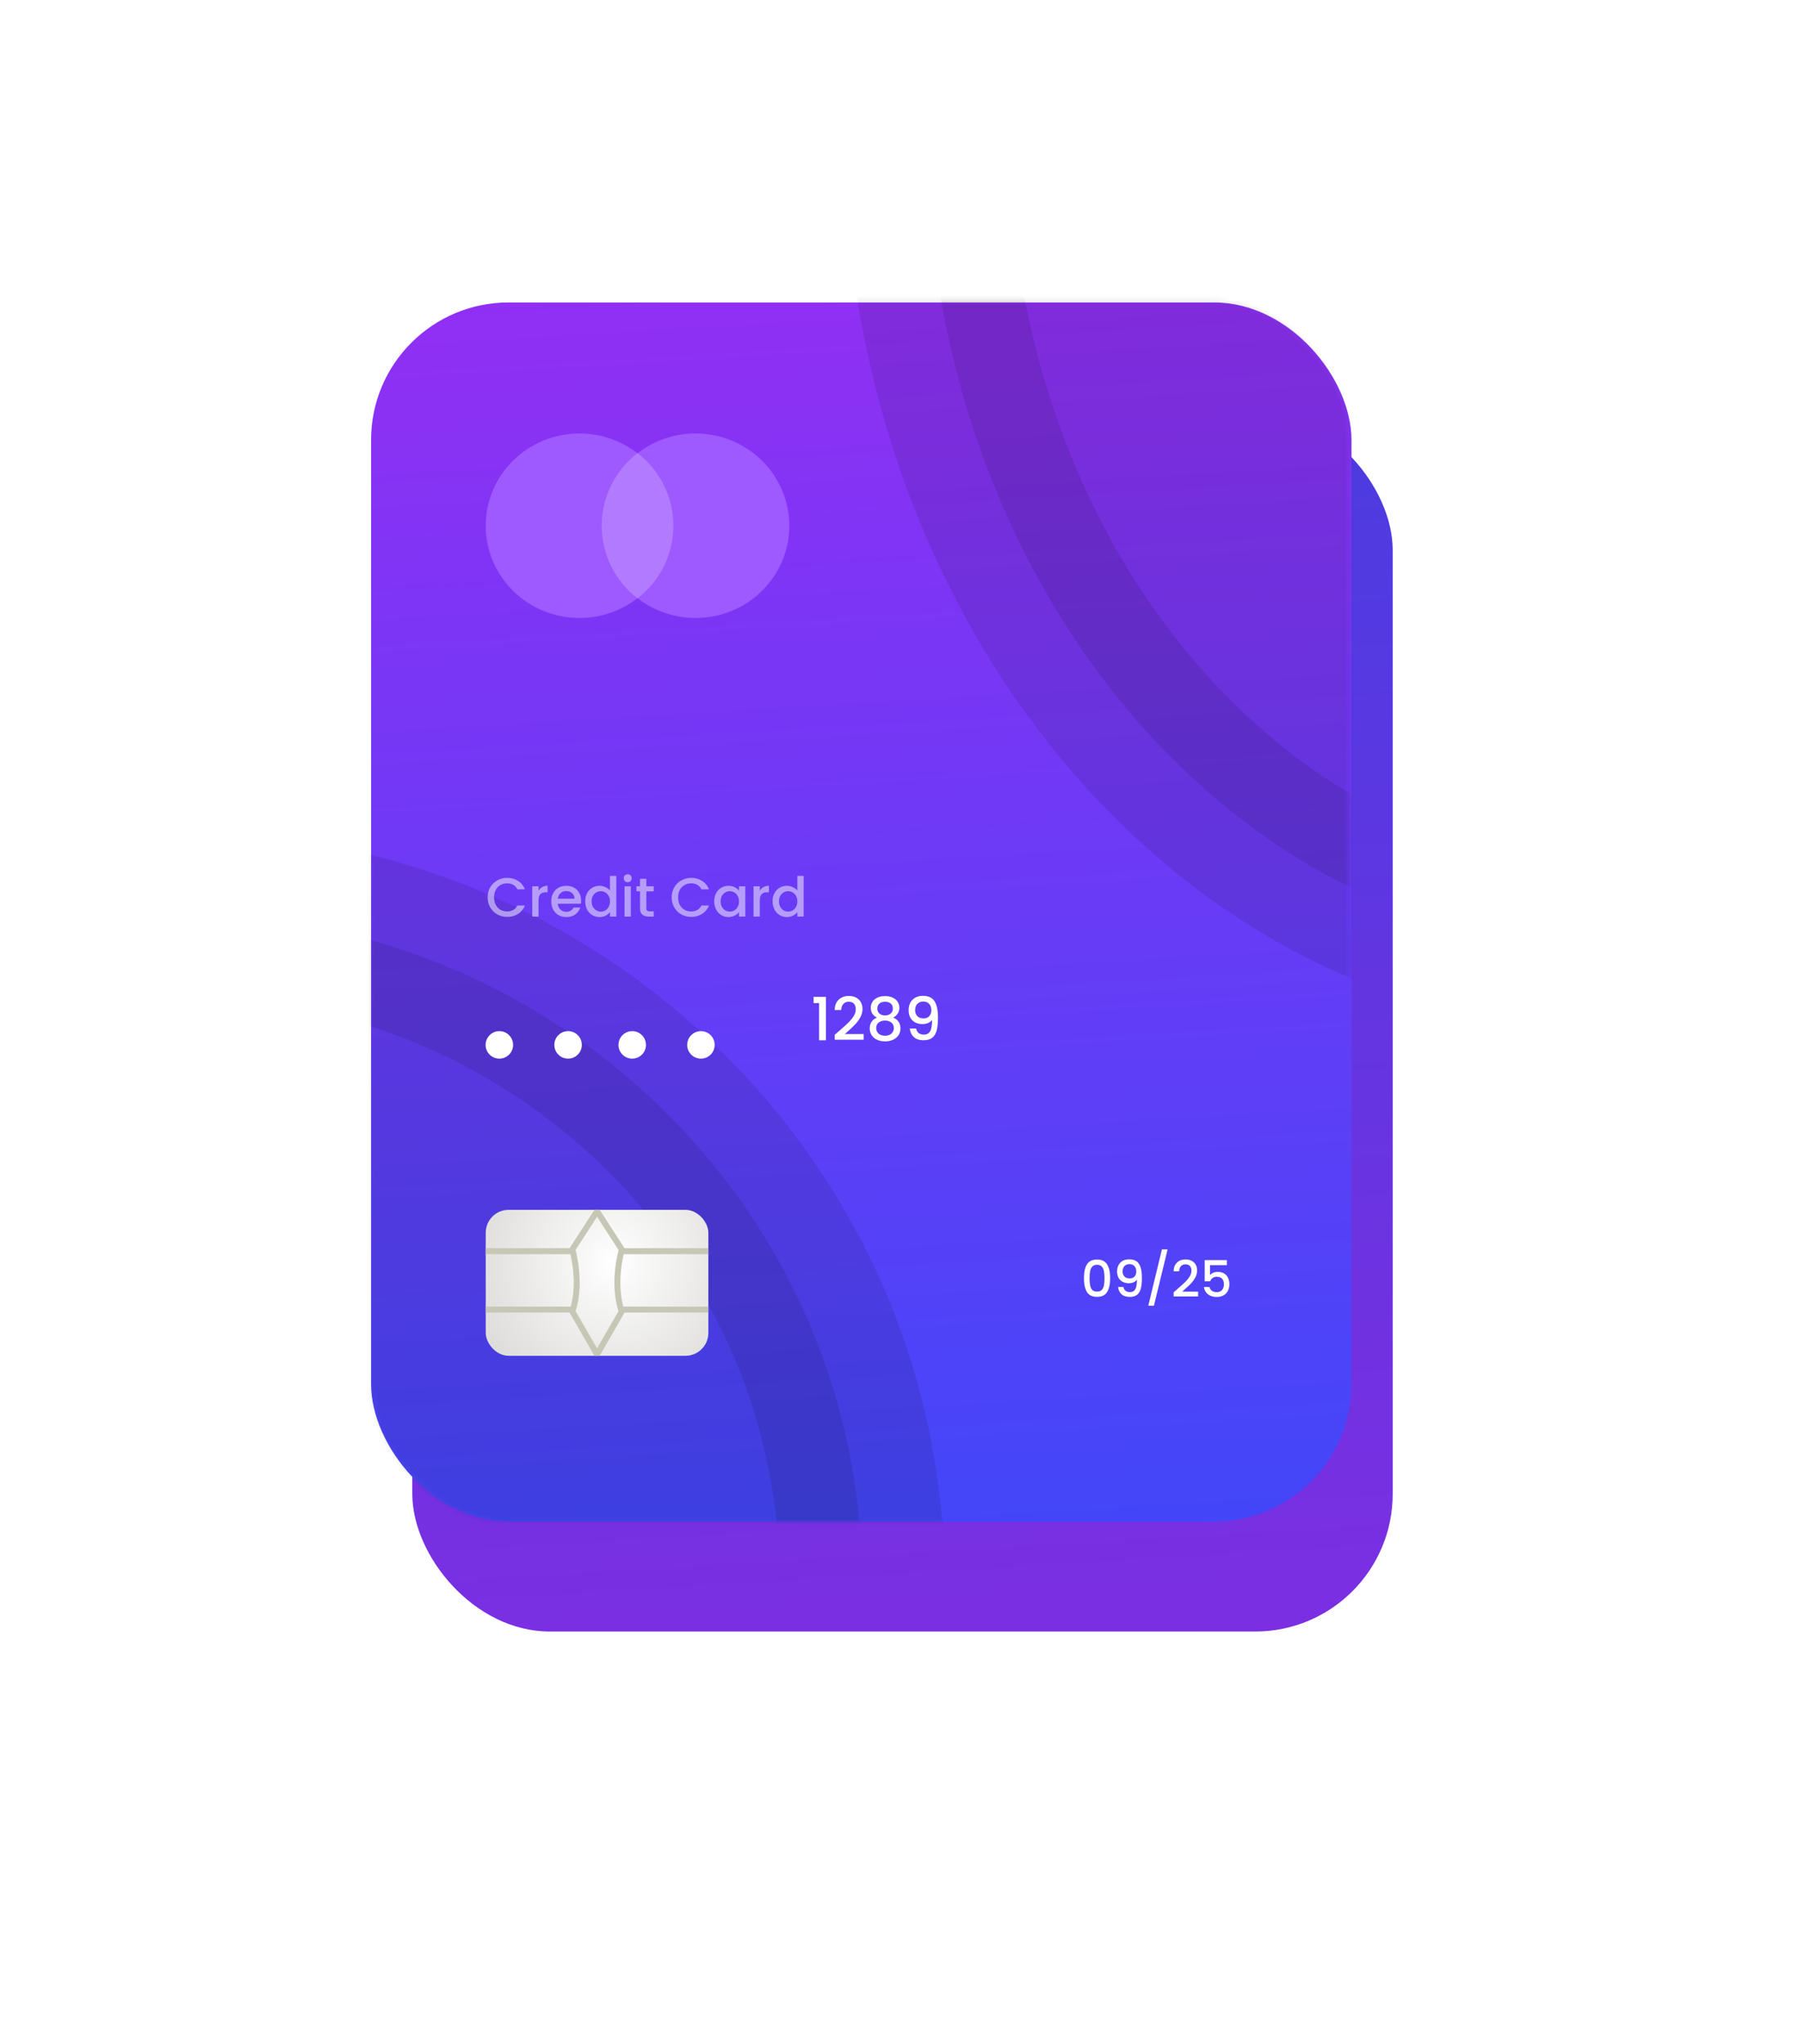 <svg width="394" height="446" viewBox="0 0 394 446" fill="none" xmlns="http://www.w3.org/2000/svg">
<g filter="url(#filter0_f_102_20)">
<rect x="90" y="90" width="214" height="266" rx="30" fill="url(#paint0_linear_102_20)"/>
</g>
<rect x="81" y="66" width="214" height="266" rx="30" fill="url(#paint1_linear_102_20)"/>
<mask id="mask0_102_20" style="mask-type:alpha" maskUnits="userSpaceOnUse" x="80" y="65" width="215" height="268">
<rect x="80.991" y="65.619" width="213.538" height="266.425" rx="30" fill="#ED713C"/>
</mask>
<g mask="url(#mask0_102_20)">
<path opacity="0.1" d="M188.168 345.076C188.168 425.214 122.01 490.696 39.756 490.696C-42.498 490.696 -108.656 425.214 -108.656 345.076C-108.656 264.938 -42.498 199.456 39.756 199.456C122.01 199.456 188.168 264.938 188.168 345.076Z" fill="black" stroke="black" stroke-width="36"/>
<path opacity="0.1" d="M498.902 27.248C498.902 129.49 429.679 206.895 350.49 206.895C271.302 206.895 202.078 129.49 202.078 27.248C202.078 -74.993 271.302 -152.399 350.49 -152.399C429.679 -152.399 498.902 -74.993 498.902 27.248Z" fill="black" stroke="black" stroke-width="36"/>
</g>
<path d="M236.606 278.886C236.606 277.617 236.819 276.627 237.244 275.916C237.677 275.197 238.418 274.838 239.466 274.838C240.515 274.838 241.252 275.197 241.677 275.916C242.11 276.627 242.326 277.617 242.326 278.886C242.326 280.169 242.11 281.174 241.677 281.9C241.252 282.619 240.515 282.978 239.466 282.978C238.418 282.978 237.677 282.619 237.244 281.9C236.819 281.174 236.606 280.169 236.606 278.886ZM241.094 278.886C241.094 278.292 241.054 277.79 240.973 277.379C240.9 276.968 240.746 276.635 240.511 276.378C240.277 276.114 239.928 275.982 239.466 275.982C239.004 275.982 238.656 276.114 238.421 276.378C238.187 276.635 238.029 276.968 237.948 277.379C237.875 277.79 237.838 278.292 237.838 278.886C237.838 279.502 237.875 280.019 237.948 280.437C238.022 280.855 238.176 281.192 238.41 281.449C238.652 281.706 239.004 281.834 239.466 281.834C239.928 281.834 240.277 281.706 240.511 281.449C240.753 281.192 240.911 280.855 240.984 280.437C241.058 280.019 241.094 279.502 241.094 278.886ZM245.215 280.822C245.288 281.189 245.446 281.467 245.688 281.658C245.93 281.849 246.256 281.944 246.667 281.944C247.188 281.944 247.569 281.739 247.811 281.328C248.053 280.917 248.174 280.217 248.174 279.227C247.998 279.476 247.749 279.671 247.426 279.81C247.111 279.942 246.766 280.008 246.392 280.008C245.915 280.008 245.483 279.913 245.094 279.722C244.705 279.524 244.397 279.234 244.17 278.853C243.95 278.464 243.84 277.995 243.84 277.445C243.84 276.638 244.075 275.997 244.544 275.52C245.021 275.036 245.673 274.794 246.502 274.794C247.499 274.794 248.207 275.128 248.625 275.795C249.05 276.455 249.263 277.471 249.263 278.842C249.263 279.788 249.182 280.562 249.021 281.163C248.867 281.764 248.596 282.219 248.207 282.527C247.818 282.835 247.279 282.989 246.59 282.989C245.805 282.989 245.2 282.784 244.775 282.373C244.35 281.962 244.111 281.445 244.06 280.822H245.215ZM246.612 278.952C247.052 278.952 247.397 278.816 247.646 278.545C247.903 278.266 248.031 277.9 248.031 277.445C248.031 276.939 247.895 276.547 247.624 276.268C247.36 275.982 246.997 275.839 246.535 275.839C246.073 275.839 245.706 275.986 245.435 276.279C245.171 276.565 245.039 276.943 245.039 277.412C245.039 277.859 245.167 278.23 245.424 278.523C245.688 278.809 246.084 278.952 246.612 278.952ZM254.871 272.616L251.879 284.925H250.647L253.628 272.616H254.871ZM256.979 281.295C257.683 280.686 258.237 280.188 258.64 279.799C259.051 279.403 259.392 278.992 259.663 278.567C259.934 278.142 260.07 277.716 260.07 277.291C260.07 276.851 259.964 276.506 259.751 276.257C259.546 276.008 259.219 275.883 258.772 275.883C258.339 275.883 258.002 276.022 257.76 276.301C257.525 276.572 257.401 276.939 257.386 277.401H256.176C256.198 276.565 256.447 275.927 256.924 275.487C257.408 275.04 258.02 274.816 258.761 274.816C259.56 274.816 260.184 275.036 260.631 275.476C261.086 275.916 261.313 276.503 261.313 277.236C261.313 277.764 261.177 278.274 260.906 278.765C260.642 279.249 260.323 279.685 259.949 280.074C259.582 280.455 259.113 280.899 258.541 281.405L258.046 281.845H261.533V282.89H256.187V281.977L256.979 281.295ZM267.805 276.059H264.12V278.248C264.274 278.043 264.501 277.87 264.802 277.731C265.11 277.592 265.436 277.522 265.781 277.522C266.397 277.522 266.895 277.654 267.277 277.918C267.665 278.182 267.94 278.516 268.102 278.919C268.27 279.322 268.355 279.748 268.355 280.195C268.355 280.738 268.248 281.222 268.036 281.647C267.83 282.065 267.519 282.395 267.101 282.637C266.69 282.879 266.184 283 265.583 283C264.783 283 264.142 282.802 263.658 282.406C263.174 282.01 262.884 281.486 262.789 280.833H264.01C264.09 281.178 264.27 281.453 264.549 281.658C264.827 281.856 265.176 281.955 265.594 281.955C266.114 281.955 266.503 281.797 266.76 281.482C267.024 281.167 267.156 280.749 267.156 280.228C267.156 279.7 267.024 279.297 266.76 279.018C266.496 278.732 266.107 278.589 265.594 278.589C265.234 278.589 264.93 278.681 264.681 278.864C264.439 279.04 264.263 279.282 264.153 279.59H262.965V274.959H267.805V276.059Z" fill="white"/>
<path d="M177.585 218.875V217.523H180.289V227H178.794V218.875H177.585ZM183.144 224.985C183.976 224.266 184.63 223.676 185.107 223.217C185.592 222.749 185.995 222.264 186.316 221.761C186.637 221.258 186.797 220.756 186.797 220.253C186.797 219.733 186.671 219.326 186.42 219.031C186.177 218.736 185.792 218.589 185.263 218.589C184.752 218.589 184.353 218.754 184.067 219.083C183.79 219.404 183.642 219.837 183.625 220.383H182.195C182.221 219.395 182.516 218.641 183.079 218.121C183.651 217.592 184.375 217.328 185.25 217.328C186.195 217.328 186.931 217.588 187.46 218.108C187.997 218.628 188.266 219.321 188.266 220.188C188.266 220.812 188.106 221.414 187.785 221.995C187.473 222.567 187.096 223.083 186.654 223.542C186.221 223.993 185.666 224.517 184.99 225.115L184.405 225.635H188.526V226.87H182.208V225.791L183.144 224.985ZM191.427 222.047C190.526 221.596 190.075 220.886 190.075 219.915C190.075 219.447 190.192 219.018 190.426 218.628C190.66 218.238 191.011 217.93 191.479 217.705C191.947 217.471 192.519 217.354 193.195 217.354C193.862 217.354 194.43 217.471 194.898 217.705C195.375 217.93 195.73 218.238 195.964 218.628C196.198 219.018 196.315 219.447 196.315 219.915C196.315 220.4 196.189 220.829 195.938 221.202C195.695 221.566 195.37 221.848 194.963 222.047C195.457 222.229 195.847 222.528 196.133 222.944C196.419 223.351 196.562 223.832 196.562 224.387C196.562 224.95 196.419 225.449 196.133 225.882C195.847 226.315 195.448 226.649 194.937 226.883C194.426 227.117 193.845 227.234 193.195 227.234C192.545 227.234 191.964 227.117 191.453 226.883C190.95 226.649 190.556 226.315 190.27 225.882C189.984 225.449 189.841 224.95 189.841 224.387C189.841 223.824 189.984 223.338 190.27 222.931C190.556 222.524 190.942 222.229 191.427 222.047ZM194.898 220.097C194.898 219.612 194.746 219.239 194.443 218.979C194.14 218.719 193.724 218.589 193.195 218.589C192.675 218.589 192.263 218.719 191.96 218.979C191.657 219.239 191.505 219.616 191.505 220.11C191.505 220.543 191.661 220.899 191.973 221.176C192.294 221.445 192.701 221.579 193.195 221.579C193.689 221.579 194.096 221.44 194.417 221.163C194.738 220.886 194.898 220.53 194.898 220.097ZM193.195 222.697C192.623 222.697 192.155 222.84 191.791 223.126C191.436 223.403 191.258 223.806 191.258 224.335C191.258 224.829 191.431 225.232 191.778 225.544C192.125 225.847 192.597 225.999 193.195 225.999C193.784 225.999 194.248 225.843 194.586 225.531C194.933 225.219 195.106 224.82 195.106 224.335C195.106 223.815 194.928 223.412 194.573 223.126C194.226 222.84 193.767 222.697 193.195 222.697ZM199.964 224.426C200.051 224.859 200.237 225.189 200.523 225.414C200.809 225.639 201.195 225.752 201.68 225.752C202.295 225.752 202.746 225.509 203.032 225.024C203.318 224.539 203.461 223.711 203.461 222.541C203.253 222.836 202.958 223.065 202.577 223.23C202.204 223.386 201.797 223.464 201.355 223.464C200.792 223.464 200.28 223.351 199.821 223.126C199.362 222.892 198.998 222.55 198.729 222.099C198.469 221.64 198.339 221.085 198.339 220.435C198.339 219.482 198.616 218.723 199.171 218.16C199.734 217.588 200.506 217.302 201.485 217.302C202.664 217.302 203.5 217.696 203.994 218.485C204.497 219.265 204.748 220.465 204.748 222.086C204.748 223.204 204.653 224.118 204.462 224.829C204.28 225.54 203.959 226.077 203.5 226.441C203.041 226.805 202.404 226.987 201.589 226.987C200.662 226.987 199.947 226.744 199.444 226.259C198.941 225.774 198.66 225.163 198.599 224.426H199.964ZM201.615 222.216C202.135 222.216 202.542 222.056 202.837 221.735C203.14 221.406 203.292 220.972 203.292 220.435C203.292 219.837 203.132 219.373 202.811 219.044C202.499 218.706 202.07 218.537 201.524 218.537C200.978 218.537 200.545 218.71 200.224 219.057C199.912 219.395 199.756 219.841 199.756 220.396C199.756 220.925 199.908 221.362 200.211 221.709C200.523 222.047 200.991 222.216 201.615 222.216Z" fill="white"/>
<circle cx="153" cy="228" r="3" fill="white"/>
<circle cx="124" cy="228" r="3" fill="white"/>
<circle cx="138" cy="228" r="3" fill="white"/>
<circle cx="109" cy="228" r="3" fill="white"/>
<rect x="106.026" y="263.99" width="48.598" height="31.855" rx="5" fill="url(#paint2_radial_102_20)"/>
<path fill-rule="evenodd" clip-rule="evenodd" d="M130.325 264.307L124.926 272.632C124.926 272.632 127.086 279.916 124.926 286.16L130.325 295.525L135.725 286.16C135.725 286.16 133.565 280.957 135.725 272.632C135.725 272.632 130.325 264.307 130.325 264.307Z" stroke="#C7C7B6" stroke-width="1.3" stroke-linejoin="bevel"/>
<path d="M106.026 273.014H124.926" stroke="#C7C7B6" stroke-width="1.3" stroke-linejoin="bevel"/>
<path d="M135.185 273.014H154.624" stroke="#C7C7B6" stroke-width="1.3" stroke-linejoin="bevel"/>
<path d="M106.026 285.756H124.926" stroke="#C7C7B6" stroke-width="1.3" stroke-linejoin="bevel"/>
<path d="M135.185 285.756H154.624" stroke="#C7C7B6" stroke-width="1.3" stroke-linejoin="bevel"/>
<path opacity="0.5" d="M106.444 195.812C106.444 194.996 106.632 194.264 107.008 193.616C107.392 192.968 107.908 192.464 108.556 192.104C109.212 191.736 109.928 191.552 110.704 191.552C111.592 191.552 112.38 191.772 113.068 192.212C113.764 192.644 114.268 193.26 114.58 194.06H112.936C112.72 193.62 112.42 193.292 112.036 193.076C111.652 192.86 111.208 192.752 110.704 192.752C110.152 192.752 109.66 192.876 109.228 193.124C108.796 193.372 108.456 193.728 108.208 194.192C107.968 194.656 107.848 195.196 107.848 195.812C107.848 196.428 107.968 196.968 108.208 197.432C108.456 197.896 108.796 198.256 109.228 198.512C109.66 198.76 110.152 198.884 110.704 198.884C111.208 198.884 111.652 198.776 112.036 198.56C112.42 198.344 112.72 198.016 112.936 197.576H114.58C114.268 198.376 113.764 198.992 113.068 199.424C112.38 199.856 111.592 200.072 110.704 200.072C109.92 200.072 109.204 199.892 108.556 199.532C107.908 199.164 107.392 198.656 107.008 198.008C106.632 197.36 106.444 196.628 106.444 195.812ZM117.549 194.348C117.749 194.012 118.013 193.752 118.341 193.568C118.677 193.376 119.073 193.28 119.529 193.28V194.696H119.181C118.645 194.696 118.237 194.832 117.957 195.104C117.685 195.376 117.549 195.848 117.549 196.52V200H116.181V193.388H117.549V194.348ZM126.847 196.532C126.847 196.78 126.831 197.004 126.799 197.204H121.747C121.787 197.732 121.983 198.156 122.335 198.476C122.687 198.796 123.119 198.956 123.631 198.956C124.367 198.956 124.887 198.648 125.191 198.032H126.667C126.467 198.64 126.103 199.14 125.575 199.532C125.055 199.916 124.407 200.108 123.631 200.108C122.999 200.108 122.431 199.968 121.927 199.688C121.431 199.4 121.039 199 120.751 198.488C120.471 197.968 120.331 197.368 120.331 196.688C120.331 196.008 120.467 195.412 120.739 194.9C121.019 194.38 121.407 193.98 121.903 193.7C122.407 193.42 122.983 193.28 123.631 193.28C124.255 193.28 124.811 193.416 125.299 193.688C125.787 193.96 126.167 194.344 126.439 194.84C126.711 195.328 126.847 195.892 126.847 196.532ZM125.419 196.1C125.411 195.596 125.231 195.192 124.879 194.888C124.527 194.584 124.091 194.432 123.571 194.432C123.099 194.432 122.695 194.584 122.359 194.888C122.023 195.184 121.823 195.588 121.759 196.1H125.419ZM127.737 196.664C127.737 196 127.873 195.412 128.145 194.9C128.425 194.388 128.801 193.992 129.273 193.712C129.753 193.424 130.285 193.28 130.869 193.28C131.301 193.28 131.725 193.376 132.141 193.568C132.565 193.752 132.901 194 133.149 194.312V191.12H134.529V200H133.149V199.004C132.925 199.324 132.613 199.588 132.213 199.796C131.821 200.004 131.369 200.108 130.857 200.108C130.281 200.108 129.753 199.964 129.273 199.676C128.801 199.38 128.425 198.972 128.145 198.452C127.873 197.924 127.737 197.328 127.737 196.664ZM133.149 196.688C133.149 196.232 133.053 195.836 132.861 195.5C132.677 195.164 132.433 194.908 132.129 194.732C131.825 194.556 131.497 194.468 131.145 194.468C130.793 194.468 130.465 194.556 130.161 194.732C129.857 194.9 129.609 195.152 129.417 195.488C129.233 195.816 129.141 196.208 129.141 196.664C129.141 197.12 129.233 197.52 129.417 197.864C129.609 198.208 129.857 198.472 130.161 198.656C130.473 198.832 130.801 198.92 131.145 198.92C131.497 198.92 131.825 198.832 132.129 198.656C132.433 198.48 132.677 198.224 132.861 197.888C133.053 197.544 133.149 197.144 133.149 196.688ZM137.022 192.512C136.774 192.512 136.566 192.428 136.398 192.26C136.23 192.092 136.146 191.884 136.146 191.636C136.146 191.388 136.23 191.18 136.398 191.012C136.566 190.844 136.774 190.76 137.022 190.76C137.262 190.76 137.466 190.844 137.634 191.012C137.802 191.18 137.886 191.388 137.886 191.636C137.886 191.884 137.802 192.092 137.634 192.26C137.466 192.428 137.262 192.512 137.022 192.512ZM137.694 193.388V200H136.326V193.388H137.694ZM141.086 194.504V198.164C141.086 198.412 141.142 198.592 141.254 198.704C141.374 198.808 141.574 198.86 141.854 198.86H142.694V200H141.614C140.998 200 140.526 199.856 140.198 199.568C139.87 199.28 139.706 198.812 139.706 198.164V194.504H138.926V193.388H139.706V191.744H141.086V193.388H142.694V194.504H141.086ZM146.616 195.812C146.616 194.996 146.804 194.264 147.18 193.616C147.564 192.968 148.08 192.464 148.728 192.104C149.384 191.736 150.1 191.552 150.876 191.552C151.764 191.552 152.552 191.772 153.24 192.212C153.936 192.644 154.44 193.26 154.752 194.06H153.108C152.892 193.62 152.592 193.292 152.208 193.076C151.824 192.86 151.38 192.752 150.876 192.752C150.324 192.752 149.832 192.876 149.4 193.124C148.968 193.372 148.628 193.728 148.38 194.192C148.14 194.656 148.02 195.196 148.02 195.812C148.02 196.428 148.14 196.968 148.38 197.432C148.628 197.896 148.968 198.256 149.4 198.512C149.832 198.76 150.324 198.884 150.876 198.884C151.38 198.884 151.824 198.776 152.208 198.56C152.592 198.344 152.892 198.016 153.108 197.576H154.752C154.44 198.376 153.936 198.992 153.24 199.424C152.552 199.856 151.764 200.072 150.876 200.072C150.092 200.072 149.376 199.892 148.728 199.532C148.08 199.164 147.564 198.656 147.18 198.008C146.804 197.36 146.616 196.628 146.616 195.812ZM155.897 196.664C155.897 196 156.033 195.412 156.305 194.9C156.585 194.388 156.961 193.992 157.433 193.712C157.913 193.424 158.441 193.28 159.017 193.28C159.537 193.28 159.989 193.384 160.373 193.592C160.765 193.792 161.077 194.044 161.309 194.348V193.388H162.689V200H161.309V199.016C161.077 199.328 160.761 199.588 160.361 199.796C159.961 200.004 159.505 200.108 158.993 200.108C158.425 200.108 157.905 199.964 157.433 199.676C156.961 199.38 156.585 198.972 156.305 198.452C156.033 197.924 155.897 197.328 155.897 196.664ZM161.309 196.688C161.309 196.232 161.213 195.836 161.021 195.5C160.837 195.164 160.593 194.908 160.289 194.732C159.985 194.556 159.657 194.468 159.305 194.468C158.953 194.468 158.625 194.556 158.321 194.732C158.017 194.9 157.769 195.152 157.577 195.488C157.393 195.816 157.301 196.208 157.301 196.664C157.301 197.12 157.393 197.52 157.577 197.864C157.769 198.208 158.017 198.472 158.321 198.656C158.633 198.832 158.961 198.92 159.305 198.92C159.657 198.92 159.985 198.832 160.289 198.656C160.593 198.48 160.837 198.224 161.021 197.888C161.213 197.544 161.309 197.144 161.309 196.688ZM165.854 194.348C166.054 194.012 166.318 193.752 166.646 193.568C166.982 193.376 167.378 193.28 167.834 193.28V194.696H167.486C166.95 194.696 166.542 194.832 166.262 195.104C165.99 195.376 165.854 195.848 165.854 196.52V200H164.486V193.388H165.854V194.348ZM168.635 196.664C168.635 196 168.771 195.412 169.043 194.9C169.323 194.388 169.699 193.992 170.171 193.712C170.651 193.424 171.183 193.28 171.767 193.28C172.199 193.28 172.623 193.376 173.039 193.568C173.463 193.752 173.799 194 174.047 194.312V191.12H175.427V200H174.047V199.004C173.823 199.324 173.511 199.588 173.111 199.796C172.719 200.004 172.267 200.108 171.755 200.108C171.179 200.108 170.651 199.964 170.171 199.676C169.699 199.38 169.323 198.972 169.043 198.452C168.771 197.924 168.635 197.328 168.635 196.664ZM174.047 196.688C174.047 196.232 173.951 195.836 173.759 195.5C173.575 195.164 173.331 194.908 173.027 194.732C172.723 194.556 172.395 194.468 172.043 194.468C171.691 194.468 171.363 194.556 171.059 194.732C170.755 194.9 170.507 195.152 170.315 195.488C170.131 195.816 170.039 196.208 170.039 196.664C170.039 197.12 170.131 197.52 170.315 197.864C170.507 198.208 170.755 198.472 171.059 198.656C171.371 198.832 171.699 198.92 172.043 198.92C172.395 198.92 172.723 198.832 173.027 198.656C173.331 198.48 173.575 198.224 173.759 197.888C173.951 197.544 174.047 197.144 174.047 196.688Z" fill="white"/>
<path d="M130.202 98.885H148.121V130.541H130.202V98.885Z" fill="#B27BFF"/>
<path d="M131.34 114.713C131.34 108.281 134.412 102.576 139.133 98.885C135.663 96.201 131.283 94.579 126.505 94.579C115.185 94.579 106.026 103.583 106.026 114.713C106.026 125.843 115.185 134.848 126.505 134.848C131.283 134.848 135.663 133.226 139.133 130.541C134.412 126.906 131.34 121.145 131.34 114.713Z" fill="#9E59FF"/>
<path d="M172.296 114.713C172.296 125.843 163.138 134.848 151.818 134.848C147.039 134.848 142.659 133.226 139.19 130.541C143.968 126.85 146.983 121.145 146.983 114.713C146.983 108.281 143.911 102.577 139.19 98.885C142.659 96.201 147.039 94.579 151.818 94.579C163.138 94.579 172.296 103.639 172.296 114.713H172.296Z" fill="#9E59FF"/>
<defs>
<filter id="filter0_f_102_20" x="0" y="2.28882e-05" width="394" height="446" filterUnits="userSpaceOnUse" color-interpolation-filters="sRGB">
<feFlood flood-opacity="0" result="BackgroundImageFix"/>
<feBlend mode="normal" in="SourceGraphic" in2="BackgroundImageFix" result="shape"/>
<feGaussianBlur stdDeviation="45" result="effect1_foregroundBlur_102_20"/>
</filter>
<linearGradient id="paint0_linear_102_20" x1="197.738" y1="45.9" x2="218.331" y2="388.337" gradientUnits="userSpaceOnUse">
<stop stop-color="#423EE0"/>
<stop offset="1" stop-color="#812DE2"/>
</linearGradient>
<linearGradient id="paint1_linear_102_20" x1="188.738" y1="21.9" x2="209.331" y2="364.337" gradientUnits="userSpaceOnUse">
<stop stop-color="#9C2CF3"/>
<stop offset="1" stop-color="#3A49F9"/>
</linearGradient>
<radialGradient id="paint2_radial_102_20" cx="0" cy="0" r="1" gradientUnits="userSpaceOnUse" gradientTransform="translate(133.934 275.594) rotate(141.774) scale(32.729 32.356)">
<stop stop-color="white"/>
<stop offset="1" stop-color="#DDDCDA"/>
</radialGradient>
</defs>
</svg>
